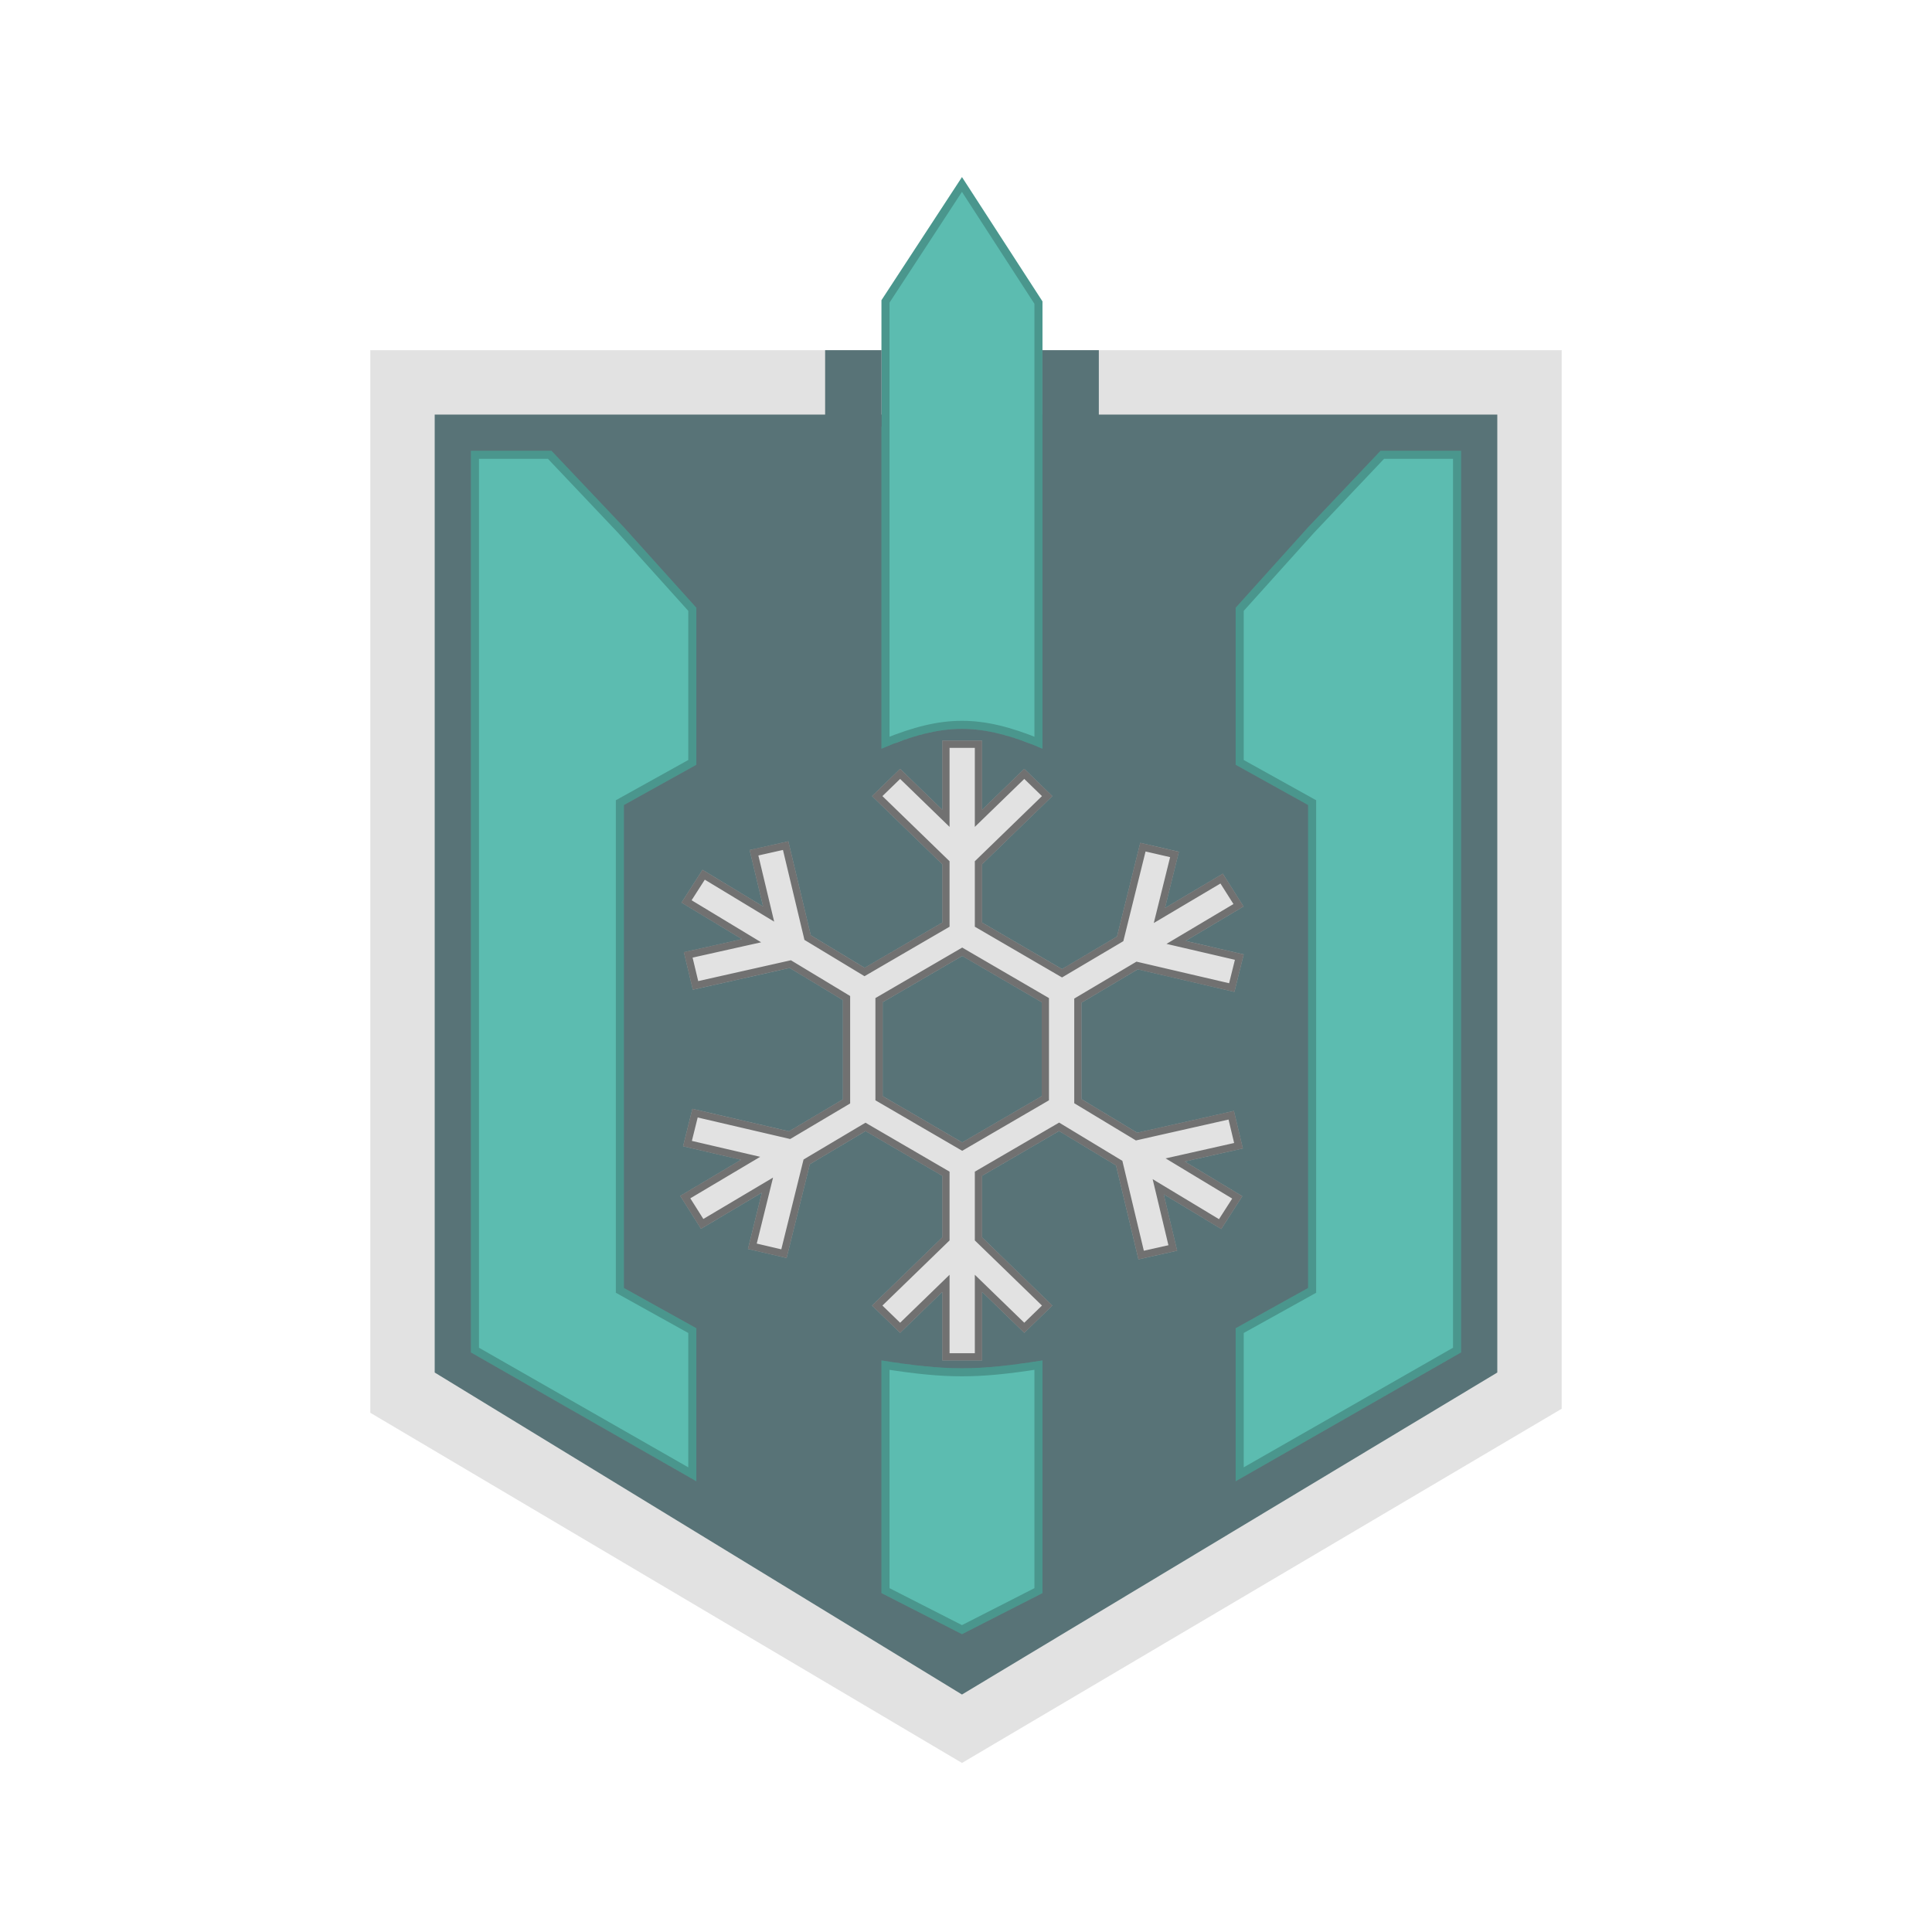 <svg width="240" height="240" viewBox="0 0 240 240" fill="none" xmlns="http://www.w3.org/2000/svg">
<path d="M119.5 219L46 175.5V43.5L194 43.5V175L119.5 219Z" fill="#E2E2E2"/>
<path d="M119.5 210.5L54 170.5V51.5L186 51.5V170.5L119.5 210.5Z" fill="#587377"/>
<path d="M153.282 138L141.262 140.712L134.346 136.539V124.559L141.326 120.417L153.344 123.218L154.5 118.56L147.288 116.883L154.48 112.604L151.902 108.531L144.719 112.789L146.448 105.807L141.645 104.698L138.76 116.334L131.926 120.379L121.997 114.602V107.367L130.73 98.895L127.238 95.507L121.997 100.591V92H117.057V100.591L111.816 95.507L108.324 98.895L117.057 107.367V114.602L107.403 120.221L100.719 116.181L97.931 104.511L93.12 105.592L94.794 112.604L87.269 108.052L84.656 112.125L92.169 116.665L84.95 118.28L86.066 122.947L98.094 120.244L104.708 124.236V136.563L98.013 140.535L86.009 137.739L84.853 142.396L92.05 144.073L84.5 148.558L87.079 152.646L94.641 148.156L92.912 155.152L97.716 156.273L100.603 144.62L107.519 140.511L117.057 146.064V153.709L108.324 162.181L111.816 165.569L117.057 160.485V169H121.997V160.485L127.238 165.569L130.73 162.181L121.997 153.709V146.064L131.56 140.499L138.636 144.778L141.422 156.446L146.233 155.365L144.561 148.36L151.712 152.672L154.325 148.599L147.179 144.287L154.396 142.665L153.282 138ZM129.406 136.165L119.527 141.915L109.648 136.165V124.502L119.527 118.752L129.406 124.502V136.165Z" fill="#E2E2E2"/>
<path d="M153.853 142.326L147.081 143.848L145.988 144.093L146.947 144.672L153.696 148.745L151.569 152.061L144.794 147.974L143.874 147.42L144.124 148.464L145.69 155.026L141.757 155.909L139.074 144.673L139.03 144.49L138.869 144.393L131.793 140.114L131.565 139.976L131.334 140.11L121.771 145.675L121.547 145.806V146.064V153.709V153.9L121.684 154.032L130.084 162.181L127.238 164.942L122.31 160.162L121.547 159.421V160.485V168.55H117.507V160.485V159.421L116.744 160.162L111.816 164.942L108.97 162.181L117.371 154.032L117.507 153.9V153.709V146.064V145.806L117.284 145.675L107.745 140.122L107.517 139.989L107.289 140.124L100.373 144.233L100.212 144.329L100.167 144.511L97.386 155.734L93.459 154.817L95.078 148.264L95.336 147.22L94.411 147.769L87.225 152.035L85.127 148.709L92.28 144.46L93.242 143.889L92.152 143.635L85.4 142.062L86.339 138.278L97.91 140.973L98.087 141.014L98.242 140.922L104.938 136.95L105.158 136.819V136.563V124.236V123.982L104.941 123.851L98.326 119.859L98.172 119.766L97.995 119.805L86.4 122.411L85.493 118.619L92.267 117.104L93.361 116.86L92.402 116.28L85.284 111.979L87.411 108.664L94.561 112.989L95.482 113.546L95.232 112.5L93.663 105.931L97.596 105.047L100.282 116.286L100.325 116.469L100.487 116.566L107.17 120.606L107.398 120.744L107.629 120.609L117.284 114.991L117.507 114.861V114.602V107.367V107.176L117.371 107.044L108.97 98.895L111.816 96.134L116.744 100.914L117.507 101.655V100.591V92.45H121.547V100.591V101.655L122.31 100.914L127.238 96.134L130.084 98.895L121.684 107.044L121.547 107.176V107.367V114.602V114.861L121.771 114.991L131.699 120.768L131.928 120.9L132.155 120.766L138.989 116.722L139.151 116.626L139.197 116.443L141.975 105.236L145.902 106.143L144.283 112.68L144.024 113.724L144.949 113.176L151.755 109.141L153.853 112.454L147.058 116.496L146.097 117.068L147.186 117.321L153.953 118.895L153.014 122.679L141.428 119.979L141.252 119.938L141.096 120.03L134.116 124.172L133.896 124.303V124.559V136.539V136.793L134.114 136.924L141.029 141.097L141.184 141.191L141.361 141.151L152.948 138.537L153.853 142.326ZM129.633 136.554L129.856 136.424V136.165V124.502V124.243L129.633 124.113L119.754 118.363L119.527 118.231L119.301 118.363L109.421 124.113L109.198 124.243V124.502V136.165V136.424L109.421 136.554L119.301 142.304L119.527 142.435L119.754 142.304L129.633 136.554Z" stroke="black" stroke-opacity="0.5" stroke-width="0.9"/>
<path d="M109.5 37.292L119.5 22L129.5 37.443V93C121.722 89.723 117.278 89.723 109.5 93V37.292Z" fill="#5CBCB0"/>
<path d="M110 92.252V37.441L119.498 22.917L129 37.591V92.252C125.403 90.79 122.462 90.042 119.5 90.042C116.538 90.042 113.597 90.79 110 92.252Z" stroke="black" stroke-opacity="0.2"/>
<path d="M129.5 197.9L119.5 203L109.5 197.9V169C117.667 170.295 121.333 170.295 129.5 169V197.9Z" fill="#5CBCB0"/>
<path d="M129 169.584V197.594L119.5 202.439L110 197.594V169.584C117.629 170.766 121.371 170.766 129 169.584Z" stroke="black" stroke-opacity="0.2"/>
<path d="M153.5 165L162.5 160V100L153.5 95V75.5L162.5 65.5L171.5 56H181.5V168L153.5 184V165Z" fill="#5CBCB0"/>
<path d="M181 167.71L154 183.138V165.294L162.743 160.437L163 160.294V160V100V99.706L162.743 99.563L154 94.706V75.692L162.867 65.839L171.715 56.5H181V167.71Z" stroke="black" stroke-opacity="0.2"/>
<path d="M86.5 165L77.5 160V100L86.5 95V75.5L77.5 65.5L68.5 56H58.5V168L86.5 184V165Z" fill="#5CBCB0"/>
<path d="M59 167.71L86 183.138V165.294L77.257 160.437L77 160.294V160V100V99.706L77.257 99.563L86 94.706V75.692L77.133 65.839L68.285 56.5H59V167.71Z" stroke="black" stroke-opacity="0.2"/>
<path d="M102.5 43.5H109.5V53H102.5V43.5Z" fill="#587377"/>
<path d="M129.5 43.5H136.5V53H129.5V43.5Z" fill="#587377"/>
</svg>
